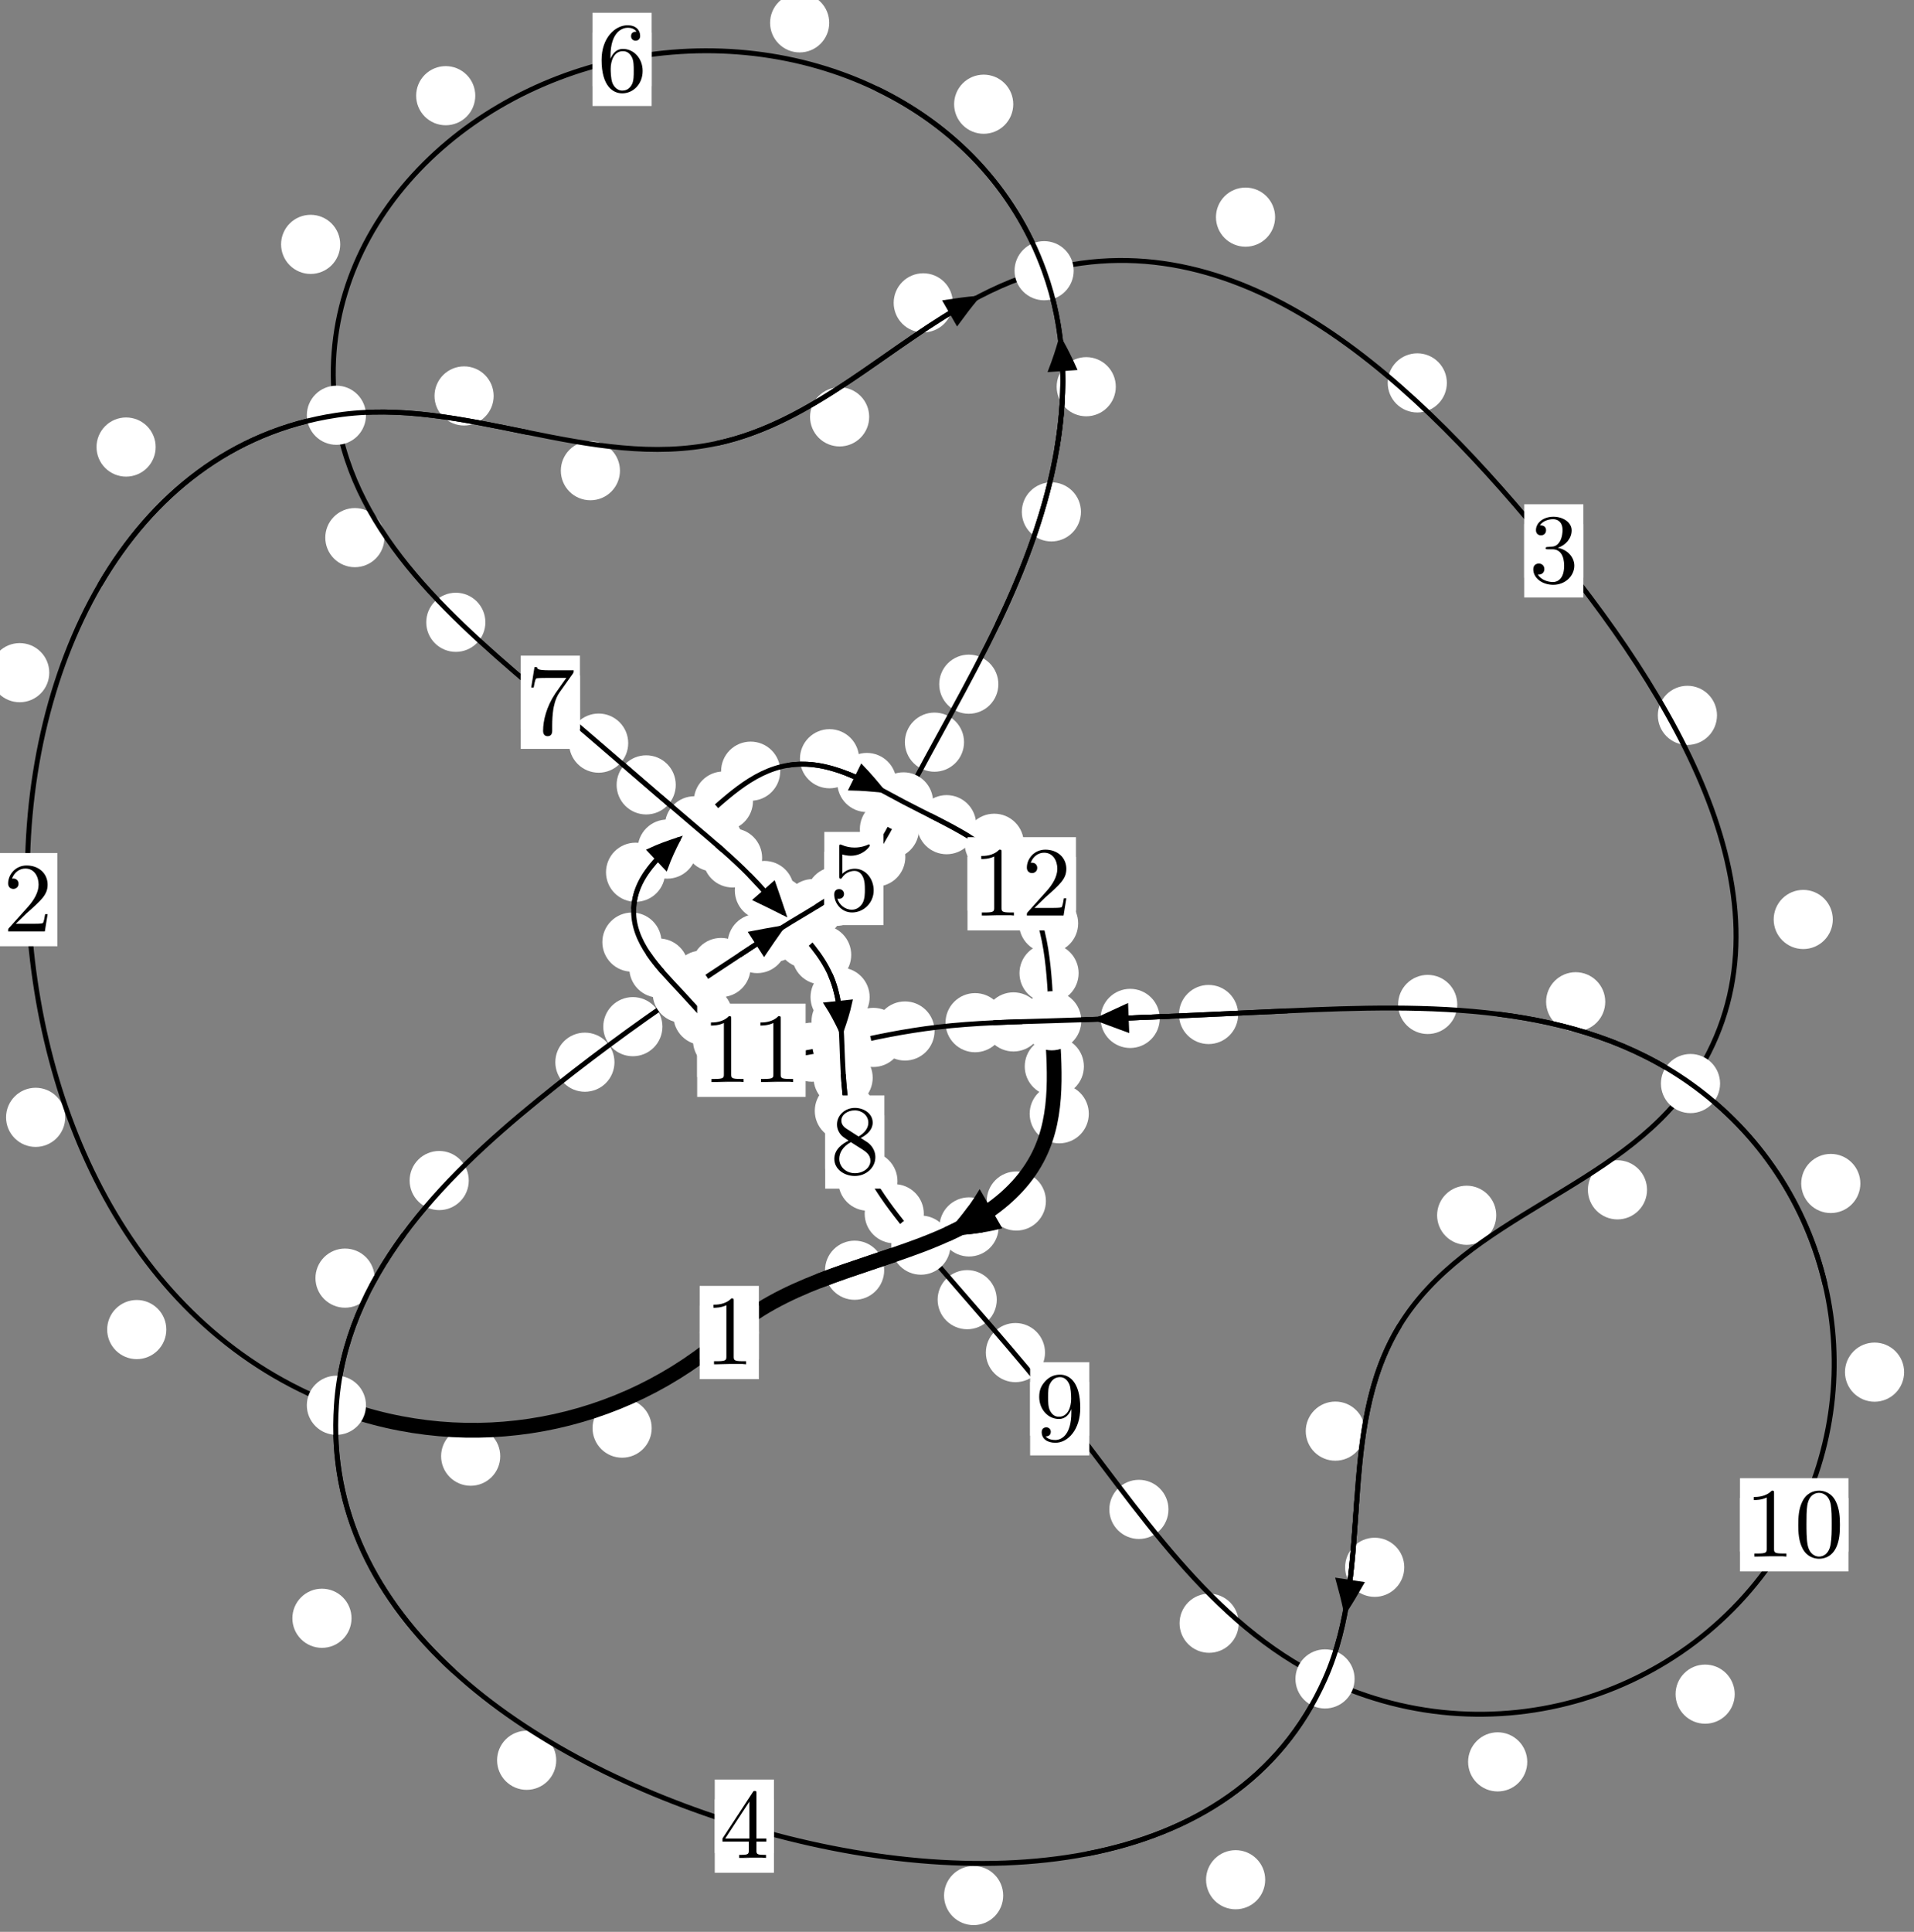 <?xml version="1.0"?>
<!-- Created by MetaPost 1.999 on 2021.07.05:2357 -->
<svg version="1.1" xmlns="http://www.w3.org/2000/svg" xmlns:xlink="http://www.w3.org/1999/xlink" width="193.445" height="195.209" viewBox="0 0 193.445 195.209">
<rect x="0" y="0" width="193.445" height="195.209" fill="#808080" stroke="none"/>
<!-- Original BoundingBox: -34.998688 -52.528687 158.446533 142.680511 -->
  <defs>
    <g transform="scale(0.01,0.01)" id="GLYPHcmr10_48">
      <path style="fill-rule: evenodd;" d="M460 -320C460 -400,455 -480,420 -554C374 -650,292 -666,250 -666C190 -666,117 -640,76 -547C44 -478,39 -400,39 -320C39 -245,43 -155,84 -79C127 2,200 22,249 22C303 22,379 1,423 -94C455 -163,460 -241,460 -320M249 -0C210 -0,151 -25,133 -121C122 -181,122 -273,122 -332C122 -396,122 -462,130 -516C149 -635,224 -644,249 -644C282 -644,348 -626,367 -527C377 -471,377 -395,377 -332C377 -257,377 -189,366 -125C351 -30,294 -0,249 -0"></path>
    </g>
    <g transform="scale(0.01,0.01)" id="GLYPHcmr10_49">
      <path style="fill-rule: evenodd;" d="M294 -640C294 -664,294 -666,271 -666C209 -602,121 -602,89 -602L89 -571C109 -571,168 -571,220 -597L220 -79C220 -43,217 -31,127 -31L95 -31L95 -0L257 -0L130 -3L217 -3L257 -3L297 -3L384 -3L419 -0L419 -31L387 -31C297 -31,294 -42,294 -79"></path>
    </g>
    <g transform="scale(0.01,0.01)" id="GLYPHcmr10_50">
      <path style="fill-rule: evenodd;" d="M127 -77L233 -180C389 -318,449 -372,449 -472C449 -586,359 -666,237 -666C124 -666,50 -574,50 -485C50 -429,100 -429,103 -429C120 -429,155 -441,155 -482C155 -508,137 -534,102 -534C94 -534,92 -534,89 -533C112 -598,166 -635,224 -635C315 -635,358 -554,358 -472C358 -392,308 -313,253 -251L61 -37C50 -26,50 -24,50 -0L421 -0L449 -174L424 -174C419 -144,412 -100,402 -85C395 -77,329 -77,307 -77"></path>
    </g>
    <g transform="scale(0.01,0.01)" id="GLYPHcmr10_51">
      <path style="fill-rule: evenodd;" d="M290 -352C372 -379,430 -449,430 -528C430 -610,342 -666,246 -666C145 -666,69 -606,69 -530C69 -497,91 -478,120 -478C151 -478,171 -500,171 -529C171 -579,124 -579,109 -579C140 -628,206 -641,242 -641C283 -641,338 -619,338 -529C338 -517,336 -459,310 -415C280 -367,246 -364,221 -363C213 -362,189 -360,182 -360C174 -359,167 -358,167 -348C167 -337,174 -337,191 -337L235 -337C317 -337,354 -269,354 -171C354 -35,285 -6,241 -6C198 -6,123 -23,88 -82C123 -77,154 -99,154 -137C154 -173,127 -193,98 -193C74 -193,42 -179,42 -135C42 -44,135 22,244 22C366 22,457 -69,457 -171C457 -253,394 -331,290 -352"></path>
    </g>
    <g transform="scale(0.01,0.01)" id="GLYPHcmr10_52">
      <path style="fill-rule: evenodd;" d="M294 -165L294 -78C294 -42,292 -31,218 -31L197 -31L197 -0L332 -0L238 -3L290 -3L332 -3L374 -3L427 -3L468 -0L468 -31L447 -31C373 -31,371 -42,371 -78L371 -165L471 -165L471 -196L371 -196L371 -651C371 -671,371 -677,355 -677C346 -677,343 -677,335 -665L28 -196L28 -165M300 -196L56 -196L300 -569"></path>
    </g>
    <g transform="scale(0.01,0.01)" id="GLYPHcmr10_53">
      <path style="fill-rule: evenodd;" d="M449 -201C449 -320,367 -420,259 -420C211 -420,168 -404,132 -369L132 -564C152 -558,185 -551,217 -551C340 -551,410 -642,410 -655C410 -661,407 -666,400 -666C399 -666,397 -666,392 -663C372 -654,323 -634,256 -634C216 -634,170 -641,123 -662C115 -665,113 -665,111 -665C101 -665,101 -657,101 -641L101 -345C101 -327,101 -319,115 -319C122 -319,124 -322,128 -328C139 -344,176 -398,257 -398C309 -398,334 -352,342 -334C358 -297,360 -258,360 -208C360 -173,360 -113,336 -71C312 -32,275 -6,229 -6C156 -6,99 -59,82 -118C85 -117,88 -116,99 -116C132 -116,149 -141,149 -165C149 -189,132 -214,99 -214C85 -214,50 -207,50 -161C50 -75,119 22,231 22C347 22,449 -74,449 -201"></path>
    </g>
    <g transform="scale(0.01,0.01)" id="GLYPHcmr10_54">
      <path style="fill-rule: evenodd;" d="M132 -328L132 -352C132 -605,256 -641,307 -641C331 -641,373 -635,395 -601C380 -601,340 -601,340 -556C340 -525,364 -510,386 -510C402 -510,432 -519,432 -558C432 -618,388 -666,305 -666C177 -666,42 -537,42 -316C42 -49,158 22,251 22C362 22,457 -72,457 -204C457 -331,368 -427,257 -427C189 -427,152 -376,132 -328M251 -6C188 -6,158 -66,152 -81C134 -128,134 -208,134 -226C134 -304,166 -404,256 -404C272 -404,318 -404,349 -342C367 -305,367 -254,367 -205C367 -157,367 -107,350 -71C320 -11,274 -6,251 -6"></path>
    </g>
    <g transform="scale(0.01,0.01)" id="GLYPHcmr10_55">
      <path style="fill-rule: evenodd;" d="M476 -609C485 -621,485 -623,485 -644L242 -644C120 -644,118 -657,114 -676L89 -676L56 -470L81 -470C84 -486,93 -549,106 -561C113 -567,191 -567,204 -567L411 -567C400 -551,321 -442,299 -409C209 -274,176 -135,176 -33C176 -23,176 22,222 22C268 22,268 -23,268 -33L268 -84C268 -139,271 -194,279 -248C283 -271,297 -357,341 -419"></path>
    </g>
    <g transform="scale(0.01,0.01)" id="GLYPHcmr10_56">
      <path style="fill-rule: evenodd;" d="M163 -457C117 -487,113 -521,113 -538C113 -599,178 -641,249 -641C322 -641,386 -589,386 -517C386 -460,347 -412,287 -377M309 -362C381 -399,430 -451,430 -517C430 -609,341 -666,250 -666C150 -666,69 -592,69 -499C69 -481,71 -436,113 -389C124 -377,161 -352,186 -335C128 -306,42 -250,42 -151C42 -45,144 22,249 22C362 22,457 -61,457 -168C457 -204,446 -249,408 -291C389 -312,373 -322,309 -362M209 -320L332 -242C360 -223,407 -193,407 -132C407 -58,332 -6,250 -6C164 -6,92 -68,92 -151C92 -209,124 -273,209 -320"></path>
    </g>
    <g transform="scale(0.01,0.01)" id="GLYPHcmr10_57">
      <path style="fill-rule: evenodd;" d="M367 -318L367 -286C367 -52,263 -6,205 -6C188 -6,134 -8,107 -42C151 -42,159 -71,159 -88C159 -119,135 -134,113 -134C97 -134,67 -125,67 -86C67 -19,121 22,206 22C335 22,457 -114,457 -329C457 -598,342 -666,253 -666C198 -666,149 -648,106 -603C65 -558,42 -516,42 -441C42 -316,130 -218,242 -218C303 -218,344 -260,367 -318M243 -241C227 -241,181 -241,150 -304C132 -341,132 -391,132 -440C132 -494,132 -541,153 -578C180 -628,218 -641,253 -641C299 -641,332 -607,349 -562C361 -530,365 -467,365 -421C365 -338,331 -241,243 -241"></path>
    </g>
  </defs>
  <path d="M65.866 144.311C65.866 143.518,65.551 142.758,64.99 142.197C64.43 141.637,63.669 141.322,62.877 141.322C62.084 141.322,61.324 141.637,60.763 142.197C60.203 142.758,59.888 143.518,59.888 144.311C59.888 145.103,60.203 145.864,60.763 146.424C61.324 146.985,62.084 147.299,62.877 147.299C63.669 147.299,64.43 146.985,64.99 146.424C65.551 145.864,65.866 145.103,65.866 144.311Z" style="fill: rgb(100%,100%,100%);stroke: none;"></path>
  <path d="M76.694 134.648C76.694 133.855,76.379 133.095,75.819 132.535C75.258 131.974,74.498 131.659,73.706 131.659C72.913 131.659,72.153 131.974,71.592 132.535C71.032 133.095,70.717 133.855,70.717 134.648C70.717 135.441,71.032 136.201,71.592 136.761C72.153 137.322,72.913 137.637,73.706 137.637C74.498 137.637,75.258 137.322,75.819 136.761C76.379 136.201,76.694 135.441,76.694 134.648Z" style="fill: rgb(100%,100%,100%);stroke: none;"></path>
  <path d="M16.81 134.35C16.81 133.557,16.495 132.797,15.934 132.236C15.374 131.676,14.614 131.361,13.821 131.361C13.028 131.361,12.268 131.676,11.708 132.236C11.147 132.797,10.832 133.557,10.832 134.35C10.832 135.143,11.147 135.903,11.708 136.463C12.268 137.024,13.028 137.339,13.821 137.339C14.614 137.339,15.374 137.024,15.934 136.463C16.495 135.903,16.81 135.143,16.81 134.35Z" style="fill: rgb(100%,100%,100%);stroke: none;"></path>
  <path d="M50.559 147.145C50.559 146.352,50.244 145.592,49.684 145.032C49.124 144.471,48.363 144.156,47.571 144.156C46.778 144.156,46.018 144.471,45.457 145.032C44.897 145.592,44.582 146.352,44.582 147.145C44.582 147.938,44.897 148.698,45.457 149.258C46.018 149.819,46.778 150.134,47.571 150.134C48.363 150.134,49.124 149.819,49.684 149.258C50.244 148.698,50.559 147.938,50.559 147.145Z" style="fill: rgb(100%,100%,100%);stroke: none;"></path>
  <path d="M4.979 67.972C4.979 67.18,4.664 66.419,4.103 65.859C3.543 65.298,2.783 64.983,1.99 64.983C1.197 64.983,0.437 65.298,-0.123 65.859C-0.684 66.419,-0.999 67.18,-0.999 67.972C-0.999 68.765,-0.684 69.525,-0.123 70.086C0.437 70.646,1.197 70.961,1.99 70.961C2.783 70.961,3.543 70.646,4.103 70.086C4.664 69.525,4.979 68.765,4.979 67.972Z" style="fill: rgb(100%,100%,100%);stroke: none;"></path>
  <path d="M6.59 112.906C6.59 112.113,6.275 111.353,5.714 110.793C5.154 110.232,4.394 109.917,3.601 109.917C2.808 109.917,2.048 110.232,1.488 110.793C0.927 111.353,0.612 112.113,0.612 112.906C0.612 113.699,0.927 114.459,1.488 115.019C2.048 115.58,2.808 115.895,3.601 115.895C4.394 115.895,5.154 115.58,5.714 115.019C6.275 114.459,6.59 113.699,6.59 112.906Z" style="fill: rgb(100%,100%,100%);stroke: none;"></path>
  <path d="M49.893 40.01C49.893 39.217,49.578 38.457,49.017 37.896C48.457 37.336,47.697 37.021,46.904 37.021C46.111 37.021,45.351 37.336,44.791 37.896C44.23 38.457,43.915 39.217,43.915 40.01C43.915 40.802,44.23 41.563,44.791 42.123C45.351 42.684,46.111 42.999,46.904 42.999C47.697 42.999,48.457 42.684,49.017 42.123C49.578 41.563,49.893 40.802,49.893 40.01Z" style="fill: rgb(100%,100%,100%);stroke: none;"></path>
  <path d="M15.733 45.173C15.733 44.38,15.418 43.62,14.858 43.06C14.297 42.499,13.537 42.184,12.744 42.184C11.952 42.184,11.192 42.499,10.631 43.06C10.071 43.62,9.756 44.38,9.756 45.173C9.756 45.966,10.071 46.726,10.631 47.286C11.192 47.847,11.952 48.162,12.744 48.162C13.537 48.162,14.297 47.847,14.858 47.286C15.418 46.726,15.733 45.966,15.733 45.173Z" style="fill: rgb(100%,100%,100%);stroke: none;"></path>
  <path d="M87.847 42.124C87.847 41.332,87.532 40.572,86.972 40.011C86.411 39.451,85.651 39.136,84.858 39.136C84.066 39.136,83.306 39.451,82.745 40.011C82.185 40.572,81.87 41.332,81.87 42.124C81.87 42.917,82.185 43.677,82.745 44.238C83.306 44.798,84.066 45.113,84.858 45.113C85.651 45.113,86.411 44.798,86.972 44.238C87.532 43.677,87.847 42.917,87.847 42.124Z" style="fill: rgb(100%,100%,100%);stroke: none;"></path>
  <path d="M62.659 47.563C62.659 46.77,62.344 46.01,61.784 45.45C61.224 44.889,60.463 44.574,59.671 44.574C58.878 44.574,58.118 44.889,57.557 45.45C56.997 46.01,56.682 46.77,56.682 47.563C56.682 48.356,56.997 49.116,57.557 49.676C58.118 50.237,58.878 50.552,59.671 50.552C60.463 50.552,61.224 50.237,61.784 49.676C62.344 49.116,62.659 48.356,62.659 47.563Z" style="fill: rgb(100%,100%,100%);stroke: none;"></path>
  <path d="M128.873 21.942C128.873 21.15,128.558 20.39,127.997 19.829C127.437 19.269,126.677 18.954,125.884 18.954C125.091 18.954,124.331 19.269,123.771 19.829C123.21 20.39,122.895 21.15,122.895 21.942C122.895 22.735,123.21 23.495,123.771 24.056C124.331 24.616,125.091 24.931,125.884 24.931C126.677 24.931,127.437 24.616,127.997 24.056C128.558 23.495,128.873 22.735,128.873 21.942Z" style="fill: rgb(100%,100%,100%);stroke: none;"></path>
  <path d="M96.301 30.603C96.301 29.81,95.986 29.05,95.425 28.489C94.865 27.929,94.105 27.614,93.312 27.614C92.519 27.614,91.759 27.929,91.199 28.489C90.638 29.05,90.323 29.81,90.323 30.603C90.323 31.395,90.638 32.156,91.199 32.716C91.759 33.277,92.519 33.592,93.312 33.592C94.105 33.592,94.865 33.277,95.425 32.716C95.986 32.156,96.301 31.395,96.301 30.603Z" style="fill: rgb(100%,100%,100%);stroke: none;"></path>
  <path d="M173.533 72.286C173.533 71.493,173.218 70.733,172.658 70.173C172.097 69.612,171.337 69.297,170.545 69.297C169.752 69.297,168.992 69.612,168.431 70.173C167.871 70.733,167.556 71.493,167.556 72.286C167.556 73.079,167.871 73.839,168.431 74.399C168.992 74.96,169.752 75.275,170.545 75.275C171.337 75.275,172.097 74.96,172.658 74.399C173.218 73.839,173.533 73.079,173.533 72.286Z" style="fill: rgb(100%,100%,100%);stroke: none;"></path>
  <path d="M146.232 38.691C146.232 37.899,145.917 37.138,145.356 36.578C144.796 36.018,144.036 35.703,143.243 35.703C142.45 35.703,141.69 36.018,141.13 36.578C140.569 37.138,140.254 37.899,140.254 38.691C140.254 39.484,140.569 40.244,141.13 40.805C141.69 41.365,142.45 41.68,143.243 41.68C144.036 41.68,144.796 41.365,145.356 40.805C145.917 40.244,146.232 39.484,146.232 38.691Z" style="fill: rgb(100%,100%,100%);stroke: none;"></path>
  <path d="M166.463 120.23C166.463 119.438,166.148 118.677,165.588 118.117C165.027 117.556,164.267 117.242,163.475 117.242C162.682 117.242,161.922 117.556,161.361 118.117C160.801 118.677,160.486 119.438,160.486 120.23C160.486 121.023,160.801 121.783,161.361 122.344C161.922 122.904,162.682 123.219,163.475 123.219C164.267 123.219,165.027 122.904,165.588 122.344C166.148 121.783,166.463 121.023,166.463 120.23Z" style="fill: rgb(100%,100%,100%);stroke: none;"></path>
  <path d="M185.24 92.911C185.24 92.118,184.925 91.358,184.365 90.797C183.804 90.237,183.044 89.922,182.252 89.922C181.459 89.922,180.699 90.237,180.138 90.797C179.578 91.358,179.263 92.118,179.263 92.911C179.263 93.703,179.578 94.464,180.138 95.024C180.699 95.585,181.459 95.9,182.252 95.9C183.044 95.9,183.804 95.585,184.365 95.024C184.925 94.464,185.24 93.703,185.24 92.911Z" style="fill: rgb(100%,100%,100%);stroke: none;"></path>
  <path d="M137.948 144.613C137.948 143.821,137.633 143.061,137.072 142.5C136.512 141.94,135.752 141.625,134.959 141.625C134.166 141.625,133.406 141.94,132.846 142.5C132.285 143.061,131.97 143.821,131.97 144.613C131.97 145.406,132.285 146.166,132.846 146.727C133.406 147.287,134.166 147.602,134.959 147.602C135.752 147.602,136.512 147.287,137.072 146.727C137.633 146.166,137.948 145.406,137.948 144.613Z" style="fill: rgb(100%,100%,100%);stroke: none;"></path>
  <path d="M151.223 122.802C151.223 122.009,150.908 121.249,150.348 120.688C149.788 120.128,149.027 119.813,148.235 119.813C147.442 119.813,146.682 120.128,146.121 120.688C145.561 121.249,145.246 122.009,145.246 122.802C145.246 123.594,145.561 124.355,146.121 124.915C146.682 125.475,147.442 125.79,148.235 125.79C149.027 125.79,149.788 125.475,150.348 124.915C150.908 124.355,151.223 123.594,151.223 122.802Z" style="fill: rgb(100%,100%,100%);stroke: none;"></path>
  <path d="M127.871 189.943C127.871 189.151,127.557 188.39,126.996 187.83C126.436 187.269,125.675 186.955,124.883 186.955C124.09 186.955,123.33 187.269,122.769 187.83C122.209 188.39,121.894 189.151,121.894 189.943C121.894 190.736,122.209 191.496,122.769 192.057C123.33 192.617,124.09 192.932,124.883 192.932C125.675 192.932,126.436 192.617,126.996 192.057C127.557 191.496,127.871 190.736,127.871 189.943Z" style="fill: rgb(100%,100%,100%);stroke: none;"></path>
  <path d="M141.928 158.372C141.928 157.579,141.613 156.819,141.052 156.259C140.492 155.698,139.732 155.383,138.939 155.383C138.146 155.383,137.386 155.698,136.826 156.259C136.265 156.819,135.95 157.579,135.95 158.372C135.95 159.165,136.265 159.925,136.826 160.485C137.386 161.046,138.146 161.361,138.939 161.361C139.732 161.361,140.492 161.046,141.052 160.485C141.613 159.925,141.928 159.165,141.928 158.372Z" style="fill: rgb(100%,100%,100%);stroke: none;"></path>
  <path d="M56.217 177.873C56.217 177.08,55.902 176.32,55.341 175.759C54.781 175.199,54.021 174.884,53.228 174.884C52.435 174.884,51.675 175.199,51.115 175.759C50.554 176.32,50.239 177.08,50.239 177.873C50.239 178.665,50.554 179.425,51.115 179.986C51.675 180.546,52.435 180.861,53.228 180.861C54.021 180.861,54.781 180.546,55.341 179.986C55.902 179.425,56.217 178.665,56.217 177.873Z" style="fill: rgb(100%,100%,100%);stroke: none;"></path>
  <path d="M101.391 191.54C101.391 190.747,101.076 189.987,100.516 189.427C99.955 188.866,99.195 188.551,98.403 188.551C97.61 188.551,96.85 188.866,96.289 189.427C95.729 189.987,95.414 190.747,95.414 191.54C95.414 192.333,95.729 193.093,96.289 193.653C96.85 194.214,97.61 194.529,98.403 194.529C99.195 194.529,99.955 194.214,100.516 193.653C101.076 193.093,101.391 192.333,101.391 191.54Z" style="fill: rgb(100%,100%,100%);stroke: none;"></path>
  <path d="M37.861 129.152C37.861 128.36,37.546 127.6,36.985 127.039C36.425 126.479,35.665 126.164,34.872 126.164C34.079 126.164,33.319 126.479,32.759 127.039C32.198 127.6,31.883 128.36,31.883 129.152C31.883 129.945,32.198 130.705,32.759 131.266C33.319 131.826,34.079 132.141,34.872 132.141C35.665 132.141,36.425 131.826,36.985 131.266C37.546 130.705,37.861 129.945,37.861 129.152Z" style="fill: rgb(100%,100%,100%);stroke: none;"></path>
  <path d="M35.528 163.523C35.528 162.73,35.213 161.97,34.652 161.41C34.092 160.849,33.332 160.534,32.539 160.534C31.746 160.534,30.986 160.849,30.426 161.41C29.865 161.97,29.55 162.73,29.55 163.523C29.55 164.316,29.865 165.076,30.426 165.636C30.986 166.197,31.746 166.512,32.539 166.512C33.332 166.512,34.092 166.197,34.652 165.636C35.213 165.076,35.528 164.316,35.528 163.523Z" style="fill: rgb(100%,100%,100%);stroke: none;"></path>
  <path d="M62.103 107.334C62.103 106.541,61.788 105.781,61.228 105.22C60.667 104.66,59.907 104.345,59.114 104.345C58.322 104.345,57.561 104.66,57.001 105.22C56.441 105.781,56.126 106.541,56.126 107.334C56.126 108.126,56.441 108.886,57.001 109.447C57.561 110.007,58.322 110.322,59.114 110.322C59.907 110.322,60.667 110.007,61.228 109.447C61.788 108.886,62.103 108.126,62.103 107.334Z" style="fill: rgb(100%,100%,100%);stroke: none;"></path>
  <path d="M47.378 119.291C47.378 118.499,47.063 117.739,46.502 117.178C45.942 116.618,45.181 116.303,44.389 116.303C43.596 116.303,42.836 116.618,42.275 117.178C41.715 117.739,41.4 118.499,41.4 119.291C41.4 120.084,41.715 120.844,42.275 121.405C42.836 121.965,43.596 122.28,44.389 122.28C45.181 122.28,45.942 121.965,46.502 121.405C47.063 120.844,47.378 120.084,47.378 119.291Z" style="fill: rgb(100%,100%,100%);stroke: none;"></path>
  <path d="M73.89 99.047C73.89 98.255,73.576 97.495,73.015 96.934C72.455 96.374,71.694 96.059,70.902 96.059C70.109 96.059,69.349 96.374,68.788 96.934C68.228 97.495,67.913 98.255,67.913 99.047C67.913 99.84,68.228 100.6,68.788 101.161C69.349 101.721,70.109 102.036,70.902 102.036C71.694 102.036,72.455 101.721,73.015 101.161C73.576 100.6,73.89 99.84,73.89 99.047Z" style="fill: rgb(100%,100%,100%);stroke: none;"></path>
  <path d="M66.95 103.742C66.95 102.95,66.635 102.19,66.075 101.629C65.514 101.069,64.754 100.754,63.962 100.754C63.169 100.754,62.409 101.069,61.848 101.629C61.288 102.19,60.973 102.95,60.973 103.742C60.973 104.535,61.288 105.295,61.848 105.856C62.409 106.416,63.169 106.731,63.962 106.731C64.754 106.731,65.514 106.416,66.075 105.856C66.635 105.295,66.95 104.535,66.95 103.742Z" style="fill: rgb(100%,100%,100%);stroke: none;"></path>
  <path d="M79.521 95.344C79.521 94.551,79.206 93.791,78.645 93.23C78.085 92.67,77.325 92.355,76.532 92.355C75.739 92.355,74.979 92.67,74.419 93.23C73.858 93.791,73.543 94.551,73.543 95.344C73.543 96.136,73.858 96.896,74.419 97.457C74.979 98.017,75.739 98.332,76.532 98.332C77.325 98.332,78.085 98.017,78.645 97.457C79.206 96.896,79.521 96.136,79.521 95.344Z" style="fill: rgb(100%,100%,100%);stroke: none;"></path>
  <path d="M75.858 97.764C75.858 96.971,75.543 96.211,74.983 95.65C74.422 95.09,73.662 94.775,72.87 94.775C72.077 94.775,71.317 95.09,70.756 95.65C70.196 96.211,69.881 96.971,69.881 97.764C69.881 98.556,70.196 99.316,70.756 99.877C71.317 100.437,72.077 100.752,72.87 100.752C73.662 100.752,74.422 100.437,74.983 99.877C75.543 99.316,75.858 98.556,75.858 97.764Z" style="fill: rgb(100%,100%,100%);stroke: none;"></path>
  <path d="M85.161 91.814C85.161 91.021,84.846 90.261,84.286 89.7C83.725 89.14,82.965 88.825,82.173 88.825C81.38 88.825,80.62 89.14,80.059 89.7C79.499 90.261,79.184 91.021,79.184 91.814C79.184 92.606,79.499 93.366,80.059 93.927C80.62 94.487,81.38 94.802,82.173 94.802C82.965 94.802,83.725 94.487,84.286 93.927C84.846 93.366,85.161 92.606,85.161 91.814Z" style="fill: rgb(100%,100%,100%);stroke: none;"></path>
  <path d="M81.218 94.21C81.218 93.417,80.903 92.657,80.343 92.097C79.782 91.536,79.022 91.221,78.229 91.221C77.437 91.221,76.676 91.536,76.116 92.097C75.555 92.657,75.24 93.417,75.24 94.21C75.24 95.003,75.555 95.763,76.116 96.323C76.676 96.884,77.437 97.199,78.229 97.199C79.022 97.199,79.782 96.884,80.343 96.323C80.903 95.763,81.218 95.003,81.218 94.21Z" style="fill: rgb(100%,100%,100%);stroke: none;"></path>
  <path d="M91.501 86.6C91.501 85.807,91.186 85.047,90.626 84.486C90.065 83.926,89.305 83.611,88.512 83.611C87.72 83.611,86.96 83.926,86.399 84.486C85.839 85.047,85.524 85.807,85.524 86.6C85.524 87.392,85.839 88.152,86.399 88.713C86.96 89.273,87.72 89.588,88.512 89.588C89.305 89.588,90.065 89.273,90.626 88.713C91.186 88.152,91.501 87.392,91.501 86.6Z" style="fill: rgb(100%,100%,100%);stroke: none;"></path>
  <path d="M87.453 90.58C87.453 89.788,87.138 89.027,86.577 88.467C86.017 87.906,85.257 87.592,84.464 87.592C83.671 87.592,82.911 87.906,82.351 88.467C81.79 89.027,81.475 89.788,81.475 90.58C81.475 91.373,81.79 92.133,82.351 92.694C82.911 93.254,83.671 93.569,84.464 93.569C85.257 93.569,86.017 93.254,86.577 92.694C87.138 92.133,87.453 91.373,87.453 90.58Z" style="fill: rgb(100%,100%,100%);stroke: none;"></path>
  <path d="M97.434 74.994C97.434 74.201,97.119 73.441,96.558 72.881C95.998 72.32,95.238 72.005,94.445 72.005C93.652 72.005,92.892 72.32,92.332 72.881C91.771 73.441,91.456 74.201,91.456 74.994C91.456 75.787,91.771 76.547,92.332 77.107C92.892 77.668,93.652 77.983,94.445 77.983C95.238 77.983,95.998 77.668,96.558 77.107C97.119 76.547,97.434 75.787,97.434 74.994Z" style="fill: rgb(100%,100%,100%);stroke: none;"></path>
  <path d="M92.882 83.777C92.882 82.985,92.567 82.225,92.007 81.664C91.446 81.104,90.686 80.789,89.894 80.789C89.101 80.789,88.341 81.104,87.78 81.664C87.22 82.225,86.905 82.985,86.905 83.777C86.905 84.57,87.22 85.33,87.78 85.891C88.341 86.451,89.101 86.766,89.894 86.766C90.686 86.766,91.446 86.451,92.007 85.891C92.567 85.33,92.882 84.57,92.882 83.777Z" style="fill: rgb(100%,100%,100%);stroke: none;"></path>
  <path d="M109.252 51.723C109.252 50.931,108.937 50.171,108.376 49.61C107.816 49.05,107.056 48.735,106.263 48.735C105.47 48.735,104.71 49.05,104.15 49.61C103.589 50.171,103.274 50.931,103.274 51.723C103.274 52.516,103.589 53.276,104.15 53.837C104.71 54.397,105.47 54.712,106.263 54.712C107.056 54.712,107.816 54.397,108.376 53.837C108.937 53.276,109.252 52.516,109.252 51.723Z" style="fill: rgb(100%,100%,100%);stroke: none;"></path>
  <path d="M100.903 69.137C100.903 68.344,100.588 67.584,100.028 67.023C99.467 66.463,98.707 66.148,97.914 66.148C97.122 66.148,96.362 66.463,95.801 67.023C95.241 67.584,94.926 68.344,94.926 69.137C94.926 69.929,95.241 70.69,95.801 71.25C96.362 71.811,97.122 72.126,97.914 72.126C98.707 72.126,99.467 71.811,100.028 71.25C100.588 70.69,100.903 69.929,100.903 69.137Z" style="fill: rgb(100%,100%,100%);stroke: none;"></path>
  <path d="M102.409 10.531C102.409 9.738,102.094 8.978,101.533 8.417C100.973 7.857,100.212 7.542,99.42 7.542C98.627 7.542,97.867 7.857,97.306 8.417C96.746 8.978,96.431 9.738,96.431 10.531C96.431 11.323,96.746 12.084,97.306 12.644C97.867 13.204,98.627 13.519,99.42 13.519C100.212 13.519,100.973 13.204,101.533 12.644C102.094 12.084,102.409 11.323,102.409 10.531Z" style="fill: rgb(100%,100%,100%);stroke: none;"></path>
  <path d="M112.772 39.077C112.772 38.284,112.458 37.524,111.897 36.964C111.337 36.403,110.576 36.088,109.784 36.088C108.991 36.088,108.231 36.403,107.67 36.964C107.11 37.524,106.795 38.284,106.795 39.077C106.795 39.87,107.11 40.63,107.67 41.19C108.231 41.751,108.991 42.066,109.784 42.066C110.576 42.066,111.337 41.751,111.897 41.19C112.458 40.63,112.772 39.87,112.772 39.077Z" style="fill: rgb(100%,100%,100%);stroke: none;"></path>
  <path d="M48.036 9.669C48.036 8.877,47.721 8.116,47.161 7.556C46.6 6.996,45.84 6.681,45.048 6.681C44.255 6.681,43.495 6.996,42.934 7.556C42.374 8.116,42.059 8.877,42.059 9.669C42.059 10.462,42.374 11.222,42.934 11.783C43.495 12.343,44.255 12.658,45.048 12.658C45.84 12.658,46.6 12.343,47.161 11.783C47.721 11.222,48.036 10.462,48.036 9.669Z" style="fill: rgb(100%,100%,100%);stroke: none;"></path>
  <path d="M83.809 2.308C83.809 1.516,83.494 0.755,82.933 0.195C82.373 -0.366,81.613 -0.681,80.82 -0.681C80.027 -0.681,79.267 -0.366,78.707 0.195C78.146 0.755,77.831 1.516,77.831 2.308C77.831 3.101,78.146 3.861,78.707 4.422C79.267 4.982,80.027 5.297,80.82 5.297C81.613 5.297,82.373 4.982,82.933 4.422C83.494 3.861,83.809 3.101,83.809 2.308Z" style="fill: rgb(100%,100%,100%);stroke: none;"></path>
  <path d="M38.853 54.326C38.853 53.533,38.538 52.773,37.978 52.213C37.417 51.652,36.657 51.337,35.864 51.337C35.072 51.337,34.312 51.652,33.751 52.213C33.191 52.773,32.876 53.533,32.876 54.326C32.876 55.119,33.191 55.879,33.751 56.439C34.312 57,35.072 57.315,35.864 57.315C36.657 57.315,37.417 57,37.978 56.439C38.538 55.879,38.853 55.119,38.853 54.326Z" style="fill: rgb(100%,100%,100%);stroke: none;"></path>
  <path d="M34.385 24.693C34.385 23.901,34.07 23.141,33.51 22.58C32.95 22.02,32.189 21.705,31.397 21.705C30.604 21.705,29.844 22.02,29.283 22.58C28.723 23.141,28.408 23.901,28.408 24.693C28.408 25.486,28.723 26.246,29.283 26.807C29.844 27.367,30.604 27.682,31.397 27.682C32.189 27.682,32.95 27.367,33.51 26.807C34.07 26.246,34.385 25.486,34.385 24.693Z" style="fill: rgb(100%,100%,100%);stroke: none;"></path>
  <path d="M63.492 75.092C63.492 74.299,63.178 73.539,62.617 72.979C62.057 72.418,61.296 72.103,60.504 72.103C59.711 72.103,58.951 72.418,58.39 72.979C57.83 73.539,57.515 74.299,57.515 75.092C57.515 75.885,57.83 76.645,58.39 77.205C58.951 77.766,59.711 78.081,60.504 78.081C61.296 78.081,62.057 77.766,62.617 77.205C63.178 76.645,63.492 75.885,63.492 75.092Z" style="fill: rgb(100%,100%,100%);stroke: none;"></path>
  <path d="M49.057 62.883C49.057 62.09,48.742 61.33,48.182 60.769C47.621 60.209,46.861 59.894,46.069 59.894C45.276 59.894,44.516 60.209,43.955 60.769C43.395 61.33,43.08 62.09,43.08 62.883C43.08 63.675,43.395 64.435,43.955 64.996C44.516 65.556,45.276 65.871,46.069 65.871C46.861 65.871,47.621 65.556,48.182 64.996C48.742 64.435,49.057 63.675,49.057 62.883Z" style="fill: rgb(100%,100%,100%);stroke: none;"></path>
  <path d="M75.096 85.074C75.096 84.282,74.781 83.521,74.22 82.961C73.66 82.4,72.9 82.086,72.107 82.086C71.314 82.086,70.554 82.4,69.994 82.961C69.433 83.521,69.118 84.282,69.118 85.074C69.118 85.867,69.433 86.627,69.994 87.188C70.554 87.748,71.314 88.063,72.107 88.063C72.9 88.063,73.66 87.748,74.22 87.188C74.781 86.627,75.096 85.867,75.096 85.074Z" style="fill: rgb(100%,100%,100%);stroke: none;"></path>
  <path d="M68.299 79.312C68.299 78.519,67.984 77.759,67.423 77.198C66.863 76.638,66.103 76.323,65.31 76.323C64.517 76.323,63.757 76.638,63.197 77.198C62.636 77.759,62.321 78.519,62.321 79.312C62.321 80.104,62.636 80.864,63.197 81.425C63.757 81.985,64.517 82.3,65.31 82.3C66.103 82.3,66.863 81.985,67.423 81.425C67.984 80.864,68.299 80.104,68.299 79.312Z" style="fill: rgb(100%,100%,100%);stroke: none;"></path>
  <path d="M80.246 89.982C80.246 89.189,79.931 88.429,79.371 87.869C78.81 87.308,78.05 86.993,77.257 86.993C76.465 86.993,75.705 87.308,75.144 87.869C74.584 88.429,74.269 89.189,74.269 89.982C74.269 90.775,74.584 91.535,75.144 92.095C75.705 92.656,76.465 92.971,77.257 92.971C78.05 92.971,78.81 92.656,79.371 92.095C79.931 91.535,80.246 90.775,80.246 89.982Z" style="fill: rgb(100%,100%,100%);stroke: none;"></path>
  <path d="M77.029 86.691C77.029 85.898,76.714 85.138,76.153 84.577C75.593 84.017,74.833 83.702,74.04 83.702C73.247 83.702,72.487 84.017,71.927 84.577C71.366 85.138,71.051 85.898,71.051 86.691C71.051 87.483,71.366 88.244,71.927 88.804C72.487 89.365,73.247 89.68,74.04 89.68C74.833 89.68,75.593 89.365,76.153 88.804C76.714 88.244,77.029 87.483,77.029 86.691Z" style="fill: rgb(100%,100%,100%);stroke: none;"></path>
  <path d="M84.456 94.832C84.456 94.04,84.141 93.28,83.58 92.719C83.02 92.159,82.259 91.844,81.467 91.844C80.674 91.844,79.914 92.159,79.353 92.719C78.793 93.28,78.478 94.04,78.478 94.832C78.478 95.625,78.793 96.385,79.353 96.946C79.914 97.506,80.674 97.821,81.467 97.821C82.259 97.821,83.02 97.506,83.58 96.946C84.141 96.385,84.456 95.625,84.456 94.832Z" style="fill: rgb(100%,100%,100%);stroke: none;"></path>
  <path d="M81.577 91.591C81.577 90.798,81.262 90.038,80.701 89.477C80.141 88.917,79.381 88.602,78.588 88.602C77.795 88.602,77.035 88.917,76.475 89.477C75.914 90.038,75.599 90.798,75.599 91.591C75.599 92.383,75.914 93.144,76.475 93.704C77.035 94.265,77.795 94.579,78.588 94.579C79.381 94.579,80.141 94.265,80.701 93.704C81.262 93.144,81.577 92.383,81.577 91.591Z" style="fill: rgb(100%,100%,100%);stroke: none;"></path>
  <path d="M87.895 100.756C87.895 99.963,87.58 99.203,87.02 98.643C86.459 98.082,85.699 97.767,84.907 97.767C84.114 97.767,83.354 98.082,82.793 98.643C82.233 99.203,81.918 99.963,81.918 100.756C81.918 101.549,82.233 102.309,82.793 102.869C83.354 103.43,84.114 103.745,84.907 103.745C85.699 103.745,86.459 103.43,87.02 102.869C87.58 102.309,87.895 101.549,87.895 100.756Z" style="fill: rgb(100%,100%,100%);stroke: none;"></path>
  <path d="M86.032 96.489C86.032 95.696,85.717 94.936,85.157 94.375C84.596 93.815,83.836 93.5,83.043 93.5C82.251 93.5,81.491 93.815,80.93 94.375C80.37 94.936,80.055 95.696,80.055 96.489C80.055 97.281,80.37 98.041,80.93 98.602C81.491 99.162,82.251 99.477,83.043 99.477C83.836 99.477,84.596 99.162,85.157 98.602C85.717 98.041,86.032 97.281,86.032 96.489Z" style="fill: rgb(100%,100%,100%);stroke: none;"></path>
  <path d="M88.203 108.904C88.203 108.111,87.888 107.351,87.328 106.791C86.767 106.23,86.007 105.915,85.215 105.915C84.422 105.915,83.662 106.23,83.101 106.791C82.541 107.351,82.226 108.111,82.226 108.904C82.226 109.697,82.541 110.457,83.101 111.017C83.662 111.578,84.422 111.893,85.215 111.893C86.007 111.893,86.767 111.578,87.328 111.017C87.888 110.457,88.203 109.697,88.203 108.904Z" style="fill: rgb(100%,100%,100%);stroke: none;"></path>
  <path d="M87.995 103.195C87.995 102.402,87.68 101.642,87.12 101.082C86.559 100.521,85.799 100.206,85.007 100.206C84.214 100.206,83.454 100.521,82.893 101.082C82.333 101.642,82.018 102.402,82.018 103.195C82.018 103.988,82.333 104.748,82.893 105.308C83.454 105.869,84.214 106.184,85.007 106.184C85.799 106.184,86.559 105.869,87.12 105.308C87.68 104.748,87.995 103.988,87.995 103.195Z" style="fill: rgb(100%,100%,100%);stroke: none;"></path>
  <path d="M90.706 119.355C90.706 118.562,90.392 117.802,89.831 117.242C89.271 116.681,88.51 116.366,87.718 116.366C86.925 116.366,86.165 116.681,85.604 117.242C85.044 117.802,84.729 118.562,84.729 119.355C84.729 120.148,85.044 120.908,85.604 121.468C86.165 122.029,86.925 122.344,87.718 122.344C88.51 122.344,89.271 122.029,89.831 121.468C90.392 120.908,90.706 120.148,90.706 119.355Z" style="fill: rgb(100%,100%,100%);stroke: none;"></path>
  <path d="M88.327 112.253C88.327 111.46,88.012 110.7,87.451 110.14C86.891 109.579,86.131 109.264,85.338 109.264C84.545 109.264,83.785 109.579,83.225 110.14C82.664 110.7,82.349 111.46,82.349 112.253C82.349 113.046,82.664 113.806,83.225 114.366C83.785 114.927,84.545 115.242,85.338 115.242C86.131 115.242,86.891 114.927,87.451 114.366C88.012 113.806,88.327 113.046,88.327 112.253Z" style="fill: rgb(100%,100%,100%);stroke: none;"></path>
  <path d="M100.743 131.331C100.743 130.538,100.428 129.778,99.867 129.217C99.307 128.657,98.547 128.342,97.754 128.342C96.961 128.342,96.201 128.657,95.641 129.217C95.08 129.778,94.765 130.538,94.765 131.331C94.765 132.123,95.08 132.883,95.641 133.444C96.201 134.004,96.961 134.319,97.754 134.319C98.547 134.319,99.307 134.004,99.867 133.444C100.428 132.883,100.743 132.123,100.743 131.331Z" style="fill: rgb(100%,100%,100%);stroke: none;"></path>
  <path d="M93.37 122.646C93.37 121.853,93.055 121.093,92.494 120.533C91.934 119.972,91.173 119.657,90.381 119.657C89.588 119.657,88.828 119.972,88.267 120.533C87.707 121.093,87.392 121.853,87.392 122.646C87.392 123.439,87.707 124.199,88.267 124.759C88.828 125.32,89.588 125.635,90.381 125.635C91.173 125.635,91.934 125.32,92.494 124.759C93.055 124.199,93.37 123.439,93.37 122.646Z" style="fill: rgb(100%,100%,100%);stroke: none;"></path>
  <path d="M118.097 152.522C118.097 151.729,117.782 150.969,117.221 150.408C116.661 149.848,115.901 149.533,115.108 149.533C114.315 149.533,113.555 149.848,112.995 150.408C112.434 150.969,112.119 151.729,112.119 152.522C112.119 153.314,112.434 154.075,112.995 154.635C113.555 155.196,114.315 155.51,115.108 155.51C115.901 155.51,116.661 155.196,117.221 154.635C117.782 154.075,118.097 153.314,118.097 152.522Z" style="fill: rgb(100%,100%,100%);stroke: none;"></path>
  <path d="M105.618 136.677C105.618 135.884,105.303 135.124,104.743 134.563C104.182 134.003,103.422 133.688,102.629 133.688C101.837 133.688,101.076 134.003,100.516 134.563C99.955 135.124,99.64 135.884,99.64 136.677C99.64 137.469,99.955 138.23,100.516 138.79C101.076 139.351,101.837 139.666,102.629 139.666C103.422 139.666,104.182 139.351,104.743 138.79C105.303 138.23,105.618 137.469,105.618 136.677Z" style="fill: rgb(100%,100%,100%);stroke: none;"></path>
  <path d="M154.357 178.034C154.357 177.241,154.042 176.481,153.481 175.921C152.921 175.36,152.161 175.045,151.368 175.045C150.575 175.045,149.815 175.36,149.255 175.921C148.694 176.481,148.379 177.241,148.379 178.034C148.379 178.827,148.694 179.587,149.255 180.147C149.815 180.708,150.575 181.023,151.368 181.023C152.161 181.023,152.921 180.708,153.481 180.147C154.042 179.587,154.357 178.827,154.357 178.034Z" style="fill: rgb(100%,100%,100%);stroke: none;"></path>
  <path d="M125.194 164.024C125.194 163.232,124.879 162.472,124.319 161.911C123.758 161.351,122.998 161.036,122.205 161.036C121.413 161.036,120.652 161.351,120.092 161.911C119.531 162.472,119.217 163.232,119.217 164.024C119.217 164.817,119.531 165.577,120.092 166.138C120.652 166.698,121.413 167.013,122.205 167.013C122.998 167.013,123.758 166.698,124.319 166.138C124.879 165.577,125.194 164.817,125.194 164.024Z" style="fill: rgb(100%,100%,100%);stroke: none;"></path>
  <path d="M192.447 138.653C192.447 137.86,192.132 137.1,191.571 136.539C191.011 135.979,190.25 135.664,189.458 135.664C188.665 135.664,187.905 135.979,187.344 136.539C186.784 137.1,186.469 137.86,186.469 138.653C186.469 139.445,186.784 140.205,187.344 140.766C187.905 141.326,188.665 141.641,189.458 141.641C190.25 141.641,191.011 141.326,191.571 140.766C192.132 140.205,192.447 139.445,192.447 138.653Z" style="fill: rgb(100%,100%,100%);stroke: none;"></path>
  <path d="M175.325 171.19C175.325 170.398,175.01 169.638,174.449 169.077C173.889 168.517,173.129 168.202,172.336 168.202C171.543 168.202,170.783 168.517,170.223 169.077C169.662 169.638,169.347 170.398,169.347 171.19C169.347 171.983,169.662 172.743,170.223 173.304C170.783 173.864,171.543 174.179,172.336 174.179C173.129 174.179,173.889 173.864,174.449 173.304C175.01 172.743,175.325 171.983,175.325 171.19Z" style="fill: rgb(100%,100%,100%);stroke: none;"></path>
  <path d="M162.24 101.227C162.24 100.434,161.925 99.674,161.365 99.114C160.804 98.553,160.044 98.238,159.251 98.238C158.459 98.238,157.699 98.553,157.138 99.114C156.578 99.674,156.263 100.434,156.263 101.227C156.263 102.02,156.578 102.78,157.138 103.34C157.699 103.901,158.459 104.216,159.251 104.216C160.044 104.216,160.804 103.901,161.365 103.34C161.925 102.78,162.24 102.02,162.24 101.227Z" style="fill: rgb(100%,100%,100%);stroke: none;"></path>
  <path d="M188.023 119.588C188.023 118.795,187.709 118.035,187.148 117.474C186.588 116.914,185.827 116.599,185.035 116.599C184.242 116.599,183.482 116.914,182.921 117.474C182.361 118.035,182.046 118.795,182.046 119.588C182.046 120.38,182.361 121.14,182.921 121.701C183.482 122.261,184.242 122.576,185.035 122.576C185.827 122.576,186.588 122.261,187.148 121.701C187.709 121.14,188.023 120.38,188.023 119.588Z" style="fill: rgb(100%,100%,100%);stroke: none;"></path>
  <path d="M125.137 102.514C125.137 101.721,124.822 100.961,124.262 100.4C123.701 99.84,122.941 99.525,122.148 99.525C121.355 99.525,120.595 99.84,120.035 100.4C119.474 100.961,119.159 101.721,119.159 102.514C119.159 103.306,119.474 104.067,120.035 104.627C120.595 105.187,121.355 105.502,122.148 105.502C122.941 105.502,123.701 105.187,124.262 104.627C124.822 104.067,125.137 103.306,125.137 102.514Z" style="fill: rgb(100%,100%,100%);stroke: none;"></path>
  <path d="M147.284 101.498C147.284 100.705,146.969 99.945,146.408 99.384C145.848 98.824,145.088 98.509,144.295 98.509C143.502 98.509,142.742 98.824,142.182 99.384C141.621 99.945,141.306 100.705,141.306 101.498C141.306 102.29,141.621 103.05,142.182 103.611C142.742 104.171,143.502 104.486,144.295 104.486C145.088 104.486,145.848 104.171,146.408 103.611C146.969 103.05,147.284 102.29,147.284 101.498Z" style="fill: rgb(100%,100%,100%);stroke: none;"></path>
  <path d="M105.416 103.262C105.416 102.469,105.102 101.709,104.541 101.149C103.981 100.588,103.22 100.273,102.428 100.273C101.635 100.273,100.875 100.588,100.314 101.149C99.754 101.709,99.439 102.469,99.439 103.262C99.439 104.055,99.754 104.815,100.314 105.375C100.875 105.936,101.635 106.251,102.428 106.251C103.22 106.251,103.981 105.936,104.541 105.375C105.102 104.815,105.416 104.055,105.416 103.262Z" style="fill: rgb(100%,100%,100%);stroke: none;"></path>
  <path d="M117.215 102.91C117.215 102.117,116.9 101.357,116.339 100.796C115.779 100.236,115.019 99.921,114.226 99.921C113.433 99.921,112.673 100.236,112.113 100.796C111.552 101.357,111.237 102.117,111.237 102.91C111.237 103.702,111.552 104.462,112.113 105.023C112.673 105.583,113.433 105.898,114.226 105.898C115.019 105.898,115.779 105.583,116.339 105.023C116.9 104.462,117.215 103.702,117.215 102.91Z" style="fill: rgb(100%,100%,100%);stroke: none;"></path>
  <path d="M94.455 104.179C94.455 103.387,94.14 102.627,93.579 102.066C93.019 101.506,92.259 101.191,91.466 101.191C90.673 101.191,89.913 101.506,89.353 102.066C88.792 102.627,88.477 103.387,88.477 104.179C88.477 104.972,88.792 105.732,89.353 106.293C89.913 106.853,90.673 107.168,91.466 107.168C92.259 107.168,93.019 106.853,93.579 106.293C94.14 105.732,94.455 104.972,94.455 104.179Z" style="fill: rgb(100%,100%,100%);stroke: none;"></path>
  <path d="M101.54 103.34C101.54 102.547,101.225 101.787,100.665 101.227C100.104 100.666,99.344 100.351,98.551 100.351C97.759 100.351,96.999 100.666,96.438 101.227C95.878 101.787,95.563 102.547,95.563 103.34C95.563 104.133,95.878 104.893,96.438 105.453C96.999 106.014,97.759 106.329,98.551 106.329C99.344 106.329,100.104 106.014,100.665 105.453C101.225 104.893,101.54 104.133,101.54 103.34Z" style="fill: rgb(100%,100%,100%);stroke: none;"></path>
  <path d="M85.047 106.32C85.047 105.527,84.732 104.767,84.172 104.207C83.611 103.646,82.851 103.331,82.058 103.331C81.266 103.331,80.506 103.646,79.945 104.207C79.385 104.767,79.07 105.527,79.07 106.32C79.07 107.113,79.385 107.873,79.945 108.433C80.506 108.994,81.266 109.309,82.058 109.309C82.851 109.309,83.611 108.994,84.172 108.433C84.732 107.873,85.047 107.113,85.047 106.32Z" style="fill: rgb(100%,100%,100%);stroke: none;"></path>
  <path d="M91.254 104.829C91.254 104.036,90.94 103.276,90.379 102.716C89.819 102.155,89.058 101.84,88.266 101.84C87.473 101.84,86.713 102.155,86.152 102.716C85.592 103.276,85.277 104.036,85.277 104.829C85.277 105.622,85.592 106.382,86.152 106.942C86.713 107.503,87.473 107.818,88.266 107.818C89.058 107.818,89.819 107.503,90.379 106.942C90.94 106.382,91.254 105.622,91.254 104.829Z" style="fill: rgb(100%,100%,100%);stroke: none;"></path>
  <path d="M76.015 105.134C76.015 104.342,75.7 103.581,75.14 103.021C74.579 102.461,73.819 102.146,73.026 102.146C72.234 102.146,71.474 102.461,70.913 103.021C70.353 103.581,70.038 104.342,70.038 105.134C70.038 105.927,70.353 106.687,70.913 107.248C71.474 107.808,72.234 108.123,73.026 108.123C73.819 108.123,74.579 107.808,75.14 107.248C75.7 106.687,76.015 105.927,76.015 105.134Z" style="fill: rgb(100%,100%,100%);stroke: none;"></path>
  <path d="M81.894 107.139C81.894 106.346,81.579 105.586,81.018 105.025C80.458 104.465,79.698 104.15,78.905 104.15C78.112 104.15,77.352 104.465,76.792 105.025C76.231 105.586,75.916 106.346,75.916 107.139C75.916 107.931,76.231 108.691,76.792 109.252C77.352 109.812,78.112 110.127,78.905 110.127C79.698 110.127,80.458 109.812,81.018 109.252C81.579 108.691,81.894 107.931,81.894 107.139Z" style="fill: rgb(100%,100%,100%);stroke: none;"></path>
  <path d="M69.581 97.821C69.581 97.028,69.266 96.268,68.705 95.708C68.145 95.147,67.385 94.832,66.592 94.832C65.799 94.832,65.039 95.147,64.479 95.708C63.918 96.268,63.603 97.028,63.603 97.821C63.603 98.614,63.918 99.374,64.479 99.934C65.039 100.495,65.799 100.81,66.592 100.81C67.385 100.81,68.145 100.495,68.705 99.934C69.266 99.374,69.581 98.614,69.581 97.821Z" style="fill: rgb(100%,100%,100%);stroke: none;"></path>
  <path d="M74.035 102.612C74.035 101.82,73.72 101.06,73.159 100.499C72.599 99.939,71.839 99.624,71.046 99.624C70.253 99.624,69.493 99.939,68.933 100.499C68.372 101.06,68.057 101.82,68.057 102.612C68.057 103.405,68.372 104.165,68.933 104.726C69.493 105.286,70.253 105.601,71.046 105.601C71.839 105.601,72.599 105.286,73.159 104.726C73.72 104.165,74.035 103.405,74.035 102.612Z" style="fill: rgb(100%,100%,100%);stroke: none;"></path>
  <path d="M67.225 88.139C67.225 87.346,66.91 86.586,66.35 86.025C65.789 85.465,65.029 85.15,64.237 85.15C63.444 85.15,62.684 85.465,62.123 86.025C61.563 86.586,61.248 87.346,61.248 88.139C61.248 88.931,61.563 89.692,62.123 90.252C62.684 90.813,63.444 91.127,64.237 91.127C65.029 91.127,65.789 90.813,66.35 90.252C66.91 89.692,67.225 88.931,67.225 88.139Z" style="fill: rgb(100%,100%,100%);stroke: none;"></path>
  <path d="M66.857 95.199C66.857 94.406,66.542 93.646,65.981 93.086C65.421 92.525,64.661 92.21,63.868 92.21C63.075 92.21,62.315 92.525,61.755 93.086C61.194 93.646,60.879 94.406,60.879 95.199C60.879 95.992,61.194 96.752,61.755 97.312C62.315 97.873,63.075 98.188,63.868 98.188C64.661 98.188,65.421 97.873,65.981 97.312C66.542 96.752,66.857 95.992,66.857 95.199Z" style="fill: rgb(100%,100%,100%);stroke: none;"></path>
  <path d="M76.102 80.944C76.102 80.152,75.787 79.392,75.227 78.831C74.666 78.271,73.906 77.956,73.113 77.956C72.321 77.956,71.561 78.271,71 78.831C70.44 79.392,70.125 80.152,70.125 80.944C70.125 81.737,70.44 82.497,71 83.058C71.561 83.618,72.321 83.933,73.113 83.933C73.906 83.933,74.666 83.618,75.227 83.058C75.787 82.497,76.102 81.737,76.102 80.944Z" style="fill: rgb(100%,100%,100%);stroke: none;"></path>
  <path d="M70.427 85.799C70.427 85.006,70.112 84.246,69.552 83.686C68.991 83.125,68.231 82.81,67.438 82.81C66.646 82.81,65.885 83.125,65.325 83.686C64.764 84.246,64.45 85.006,64.45 85.799C64.45 86.592,64.764 87.352,65.325 87.912C65.885 88.473,66.646 88.788,67.438 88.788C68.231 88.788,68.991 88.473,69.552 87.912C70.112 87.352,70.427 86.592,70.427 85.799Z" style="fill: rgb(100%,100%,100%);stroke: none;"></path>
  <path d="M86.828 76.668C86.828 75.876,86.513 75.116,85.953 74.555C85.392 73.995,84.632 73.68,83.839 73.68C83.047 73.68,82.286 73.995,81.726 74.555C81.165 75.116,80.85 75.876,80.85 76.668C80.85 77.461,81.165 78.221,81.726 78.782C82.286 79.342,83.047 79.657,83.839 79.657C84.632 79.657,85.392 79.342,85.953 78.782C86.513 78.221,86.828 77.461,86.828 76.668Z" style="fill: rgb(100%,100%,100%);stroke: none;"></path>
  <path d="M78.857 77.927C78.857 77.134,78.542 76.374,77.982 75.813C77.421 75.253,76.661 74.938,75.868 74.938C75.076 74.938,74.316 75.253,73.755 75.813C73.195 76.374,72.88 77.134,72.88 77.927C72.88 78.719,73.195 79.48,73.755 80.04C74.316 80.601,75.076 80.916,75.868 80.916C76.661 80.916,77.421 80.601,77.982 80.04C78.542 79.48,78.857 78.719,78.857 77.927Z" style="fill: rgb(100%,100%,100%);stroke: none;"></path>
  <path d="M98.66 83.333C98.66 82.54,98.345 81.78,97.784 81.219C97.224 80.659,96.464 80.344,95.671 80.344C94.878 80.344,94.118 80.659,93.558 81.219C92.997 81.78,92.682 82.54,92.682 83.333C92.682 84.125,92.997 84.885,93.558 85.446C94.118 86.006,94.878 86.321,95.671 86.321C96.464 86.321,97.224 86.006,97.784 85.446C98.345 84.885,98.66 84.125,98.66 83.333Z" style="fill: rgb(100%,100%,100%);stroke: none;"></path>
  <path d="M90.601 79.071C90.601 78.278,90.287 77.518,89.726 76.957C89.166 76.397,88.405 76.082,87.613 76.082C86.82 76.082,86.06 76.397,85.499 76.957C84.939 77.518,84.624 78.278,84.624 79.071C84.624 79.863,84.939 80.624,85.499 81.184C86.06 81.744,86.82 82.059,87.613 82.059C88.405 82.059,89.166 81.744,89.726 81.184C90.287 80.624,90.601 79.863,90.601 79.071Z" style="fill: rgb(100%,100%,100%);stroke: none;"></path>
  <path d="M108.968 93.302C108.968 92.51,108.653 91.75,108.093 91.189C107.532 90.629,106.772 90.314,105.98 90.314C105.187 90.314,104.427 90.629,103.866 91.189C103.306 91.75,102.991 92.51,102.991 93.302C102.991 94.095,103.306 94.855,103.866 95.416C104.427 95.976,105.187 96.291,105.98 96.291C106.772 96.291,107.532 95.976,108.093 95.416C108.653 94.855,108.968 94.095,108.968 93.302Z" style="fill: rgb(100%,100%,100%);stroke: none;"></path>
  <path d="M103.475 85.212C103.475 84.419,103.16 83.659,102.599 83.099C102.039 82.538,101.279 82.223,100.486 82.223C99.693 82.223,98.933 82.538,98.373 83.099C97.812 83.659,97.497 84.419,97.497 85.212C97.497 86.005,97.812 86.765,98.373 87.325C98.933 87.886,99.693 88.201,100.486 88.201C101.279 88.201,102.039 87.886,102.599 87.325C103.16 86.765,103.475 86.005,103.475 85.212Z" style="fill: rgb(100%,100%,100%);stroke: none;"></path>
  <path d="M109.548 107.759C109.548 106.966,109.233 106.206,108.672 105.646C108.112 105.085,107.352 104.77,106.559 104.77C105.766 104.77,105.006 105.085,104.446 105.646C103.885 106.206,103.57 106.966,103.57 107.759C103.57 108.552,103.885 109.312,104.446 109.872C105.006 110.433,105.766 110.748,106.559 110.748C107.352 110.748,108.112 110.433,108.672 109.872C109.233 109.312,109.548 108.552,109.548 107.759Z" style="fill: rgb(100%,100%,100%);stroke: none;"></path>
  <path d="M109.015 98.336C109.015 97.544,108.7 96.783,108.139 96.223C107.579 95.662,106.819 95.348,106.026 95.348C105.233 95.348,104.473 95.662,103.913 96.223C103.352 96.783,103.037 97.544,103.037 98.336C103.037 99.129,103.352 99.889,103.913 100.45C104.473 101.01,105.233 101.325,106.026 101.325C106.819 101.325,107.579 101.01,108.139 100.45C108.7 99.889,109.015 99.129,109.015 98.336Z" style="fill: rgb(100%,100%,100%);stroke: none;"></path>
  <path d="M105.709 121.361C105.709 120.568,105.394 119.808,104.833 119.247C104.273 118.687,103.513 118.372,102.72 118.372C101.927 118.372,101.167 118.687,100.607 119.247C100.046 119.808,99.731 120.568,99.731 121.361C99.731 122.153,100.046 122.913,100.607 123.474C101.167 124.034,101.927 124.349,102.72 124.349C103.513 124.349,104.273 124.034,104.833 123.474C105.394 122.913,105.709 122.153,105.709 121.361Z" style="fill: rgb(100%,100%,100%);stroke: none;"></path>
  <path d="M110.044 112.543C110.044 111.751,109.729 110.99,109.169 110.43C108.608 109.87,107.848 109.555,107.055 109.555C106.263 109.555,105.503 109.87,104.942 110.43C104.382 110.99,104.067 111.751,104.067 112.543C104.067 113.336,104.382 114.096,104.942 114.657C105.503 115.217,106.263 115.532,107.055 115.532C107.848 115.532,108.608 115.217,109.169 114.657C109.729 114.096,110.044 113.336,110.044 112.543Z" style="fill: rgb(100%,100%,100%);stroke: none;"></path>
  <path d="M89.363 128.356C89.363 127.563,89.048 126.803,88.488 126.243C87.927 125.682,87.167 125.367,86.374 125.367C85.582 125.367,84.822 125.682,84.261 126.243C83.701 126.803,83.386 127.563,83.386 128.356C83.386 129.149,83.701 129.909,84.261 130.469C84.822 131.03,85.582 131.345,86.374 131.345C87.167 131.345,87.927 131.03,88.488 130.469C89.048 129.909,89.363 129.149,89.363 128.356Z" style="fill: rgb(100%,100%,100%);stroke: none;"></path>
  <path d="M100.929 123.978C100.929 123.185,100.614 122.425,100.054 121.865C99.493 121.304,98.733 120.989,97.941 120.989C97.148 120.989,96.388 121.304,95.827 121.865C95.267 122.425,94.952 123.185,94.952 123.978C94.952 124.771,95.267 125.531,95.827 126.091C96.388 126.652,97.148 126.967,97.941 126.967C98.733 126.967,99.493 126.652,100.054 126.091C100.614 125.531,100.929 124.771,100.929 123.978Z" style="fill: rgb(100%,100%,100%);stroke: none;"></path>
  <path d="M73.706 134.648C62.877 144.311,47.571 147.145,34 142C13.821 134.35,3.601 112.906,2.812 90.905C1.99 67.972,12.744 45.173,34 41.96C46.904 40.01,59.671 47.563,72.472 44.799C84.858 42.124,93.312 30.603,105.528 27.355C125.884 21.942,143.243 38.691,157.036 55.664C170.545 72.286,182.252 92.911,170.856 109.491C163.475 120.23,148.235 122.802,141.43 133.982C134.959 144.613,138.939 158.372,133.917 169.651C124.883 189.943,98.403 191.54,75.229 184.529C53.228 177.873,32.539 163.523,34 142C34.872 129.152,44.389 119.291,54.434 111.134C59.114 107.334,63.962 103.742,68.956 100.364C70.902 99.047,72.87 97.764,74.83 96.468C76.532 95.344,78.229 94.21,79.973 93.15C82.173 91.814,84.464 90.58,86.302 88.773C88.512 86.6,89.894 83.777,91.317 81.03C94.445 74.994,97.914 69.137,100.854 63.006C106.263 51.723,109.784 39.077,105.528 27.355C99.42 10.531,80.82 2.308,62.871 6.002C45.048 9.669,31.397 24.693,34 41.96C35.864 54.326,46.069 62.883,55.621 70.962C60.504 75.092,65.31 79.312,70.188 83.447C72.107 85.074,74.04 86.691,75.799 88.49C77.257 89.982,78.588 91.591,79.973 93.15C81.467 94.832,83.043 96.489,83.945 98.554C84.907 100.756,85.007 103.195,85.094 105.591C85.215 108.904,85.338 112.253,86.393 115.401C87.718 119.355,90.381 122.646,93.075 125.82C97.754 131.331,102.629 136.677,107.102 142.357C115.108 152.522,122.205 164.024,133.917 169.651C151.368 178.034,172.336 171.19,181.34 154.08C189.458 138.653,185.035 119.588,170.856 109.491C159.251 101.227,144.295 101.498,130.071 102.15C122.148 102.514,114.226 102.91,106.298 103.146C102.428 103.262,98.551 103.34,94.706 103.796C91.466 104.179,88.266 104.829,85.094 105.591C82.058 106.32,78.905 107.139,75.943 106.129C73.026 105.134,71.046 102.612,68.956 100.364C66.592 97.821,63.868 95.199,64.049 91.742C64.237 88.139,67.438 85.799,70.188 83.447C73.113 80.944,75.868 77.927,79.689 77.324C83.839 76.668,87.613 79.071,91.317 81.03C95.671 83.333,100.486 85.212,103.265 89.305C105.98 93.302,106.026 98.336,106.298 103.146C106.559 107.759,107.055 112.543,105.01 116.702C102.72 121.361,97.941 123.978,93.075 125.82C86.374 128.356,79.074 129.857,73.706 134.648" style="stroke:rgb(0%,0%,0%); stroke-width: 0.498;stroke-linecap: round;stroke-linejoin: round;stroke-miterlimit: 10;fill: none;"></path>
  <path d="M73.706 134.648C62.877 144.311,47.571 147.145,34 142" style="stroke:rgb(0%,0%,0%); stroke-width: 1.494;stroke-linecap: round;stroke-linejoin: round;stroke-miterlimit: 10;fill: none;"></path>
  <path d="M106.298 103.146C106.559 107.759,107.055 112.543,105.01 116.702C102.72 121.361,97.941 123.978,93.075 125.82C86.374 128.356,79.074 129.857,73.706 134.648" style="stroke:rgb(0%,0%,0%); stroke-width: 1.494;stroke-linecap: round;stroke-linejoin: round;stroke-miterlimit: 10;fill: none;"></path>
  <path d="M36.989 142C36.989 141.207,36.674 140.447,36.113 139.887C35.553 139.326,34.793 139.011,34 139.011C33.207 139.011,32.447 139.326,31.887 139.887C31.326 140.447,31.011 141.207,31.011 142C31.011 142.793,31.326 143.553,31.887 144.113C32.447 144.674,33.207 144.989,34 144.989C34.793 144.989,35.553 144.674,36.113 144.113C36.674 143.553,36.989 142.793,36.989 142Z" style="fill: rgb(100%,100%,100%);stroke: none;"></path>
  <path d="M45.816 168.839C38.076 161.73,33.27 152.761,34 142C34.436 135.576,37.033 129.899,40.777 124.808" style="stroke:rgb(0%,0%,0%); stroke-width: 0.498;stroke-linecap: round;stroke-linejoin: round;stroke-miterlimit: 10;fill: none;"></path>
  <path d="M108.517 27.355C108.517 26.562,108.202 25.802,107.641 25.241C107.081 24.681,106.321 24.366,105.528 24.366C104.735 24.366,103.975 24.681,103.415 25.241C102.854 25.802,102.539 26.562,102.539 27.355C102.539 28.147,102.854 28.908,103.415 29.468C103.975 30.029,104.735 30.344,105.528 30.344C106.321 30.344,107.081 30.029,107.641 29.468C108.202 28.908,108.517 28.147,108.517 27.355Z" style="fill: rgb(100%,100%,100%);stroke: none;"></path>
  <path d="M106.815 45.345C107.84 39.308,107.656 33.216,105.528 27.355C102.474 18.943,96.297 12.681,88.64 8.984" style="stroke:rgb(0%,0%,0%); stroke-width: 0.498;stroke-linecap: round;stroke-linejoin: round;stroke-miterlimit: 10;fill: none;"></path>
  <path d="M136.906 169.651C136.906 168.858,136.591 168.098,136.031 167.538C135.47 166.977,134.71 166.662,133.917 166.662C133.125 166.662,132.364 166.977,131.804 167.538C131.244 168.098,130.929 168.858,130.929 169.651C130.929 170.444,131.244 171.204,131.804 171.764C132.364 172.325,133.125 172.64,133.917 172.64C134.71 172.64,135.47 172.325,136.031 171.764C136.591 171.204,136.906 170.444,136.906 169.651Z" style="fill: rgb(100%,100%,100%);stroke: none;"></path>
  <path d="M137.13 151.574C136.688 157.752,136.428 164.012,133.917 169.651C129.4 179.797,120.521 185.269,109.875 187.329" style="stroke:rgb(0%,0%,0%); stroke-width: 0.498;stroke-linecap: round;stroke-linejoin: round;stroke-miterlimit: 10;fill: none;"></path>
  <path d="M71.944 100.364C71.944 99.571,71.629 98.811,71.069 98.251C70.509 97.69,69.748 97.375,68.956 97.375C68.163 97.375,67.403 97.69,66.842 98.251C66.282 98.811,65.967 99.571,65.967 100.364C65.967 101.157,66.282 101.917,66.842 102.477C67.403 103.038,68.163 103.353,68.956 103.353C69.748 103.353,70.509 103.038,71.069 102.477C71.629 101.917,71.944 101.157,71.944 100.364Z" style="fill: rgb(100%,100%,100%);stroke: none;"></path>
  <path d="M72.14 103.717C71.019 102.681,70.001 101.488,68.956 100.364C67.774 99.092,66.502 97.801,65.548 96.396" style="stroke:rgb(0%,0%,0%); stroke-width: 0.498;stroke-linecap: round;stroke-linejoin: round;stroke-miterlimit: 10;fill: none;"></path>
  <path d="M94.306 81.03C94.306 80.237,93.991 79.477,93.431 78.917C92.87 78.356,92.11 78.041,91.317 78.041C90.525 78.041,89.764 78.356,89.204 78.917C88.643 79.477,88.329 80.237,88.329 81.03C88.329 81.823,88.643 82.583,89.204 83.143C89.764 83.704,90.525 84.019,91.317 84.019C92.11 84.019,92.87 83.704,93.431 83.143C93.991 82.583,94.306 81.823,94.306 81.03Z" style="fill: rgb(100%,100%,100%);stroke: none;"></path>
  <path d="M85.67 78.196C87.595 78.96,89.465 80.05,91.317 81.03C93.494 82.181,95.786 83.227,97.882 84.496" style="stroke:rgb(0%,0%,0%); stroke-width: 0.498;stroke-linecap: round;stroke-linejoin: round;stroke-miterlimit: 10;fill: none;"></path>
  <path d="M36.989 41.96C36.989 41.167,36.674 40.407,36.113 39.847C35.553 39.286,34.793 38.971,34 38.971C33.207 38.971,32.447 39.286,31.887 39.847C31.326 40.407,31.011 41.167,31.011 41.96C31.011 42.753,31.326 43.513,31.887 44.073C32.447 44.634,33.207 44.949,34 44.949C34.793 44.949,35.553 44.634,36.113 44.073C36.674 43.513,36.989 42.753,36.989 41.96Z" style="fill: rgb(100%,100%,100%);stroke: none;"></path>
  <path d="M10.127 59.038C15.37 50.069,23.372 43.566,34 41.96C40.452 40.985,46.87 42.386,53.274 43.685" style="stroke:rgb(0%,0%,0%); stroke-width: 0.498;stroke-linecap: round;stroke-linejoin: round;stroke-miterlimit: 10;fill: none;"></path>
  <path d="M82.962 93.15C82.962 92.358,82.647 91.597,82.086 91.037C81.526 90.476,80.766 90.162,79.973 90.162C79.18 90.162,78.42 90.476,77.86 91.037C77.299 91.597,76.984 92.358,76.984 93.15C76.984 93.943,77.299 94.703,77.86 95.264C78.42 95.824,79.18 96.139,79.973 96.139C80.766 96.139,81.526 95.824,82.086 95.264C82.647 94.703,82.962 93.943,82.962 93.15Z" style="fill: rgb(100%,100%,100%);stroke: none;"></path>
  <path d="M77.386 94.785C78.241 94.228,79.101 93.68,79.973 93.15C81.073 92.482,82.196 91.839,83.273 91.138" style="stroke:rgb(0%,0%,0%); stroke-width: 0.498;stroke-linecap: round;stroke-linejoin: round;stroke-miterlimit: 10;fill: none;"></path>
  <path d="M96.064 125.82C96.064 125.027,95.749 124.267,95.189 123.706C94.628 123.146,93.868 122.831,93.075 122.831C92.283 122.831,91.522 123.146,90.962 123.706C90.401 124.267,90.086 125.027,90.086 125.82C90.086 126.612,90.401 127.372,90.962 127.933C91.522 128.493,92.283 128.808,93.075 128.808C93.868 128.808,94.628 128.493,95.189 127.933C95.749 127.372,96.064 126.612,96.064 125.82Z" style="fill: rgb(100%,100%,100%);stroke: none;"></path>
  <path d="M100.008 122.317C97.919 123.784,95.508 124.899,93.075 125.82C89.725 127.088,86.225 128.097,82.891 129.388" style="stroke:rgb(0%,0%,0%); stroke-width: 1.494;stroke-linecap: round;stroke-linejoin: round;stroke-miterlimit: 10;fill: none;"></path>
  <path d="M173.845 109.491C173.845 108.698,173.53 107.938,172.969 107.377C172.409 106.817,171.649 106.502,170.856 106.502C170.063 106.502,169.303 106.817,168.743 107.377C168.182 107.938,167.867 108.698,167.867 109.491C167.867 110.283,168.182 111.044,168.743 111.604C169.303 112.164,170.063 112.479,170.856 112.479C171.649 112.479,172.409 112.164,172.969 111.604C173.53 111.044,173.845 110.283,173.845 109.491Z" style="fill: rgb(100%,100%,100%);stroke: none;"></path>
  <path d="M184.459 129.786C182.596 121.83,177.945 114.539,170.856 109.491C165.054 105.359,158.413 103.36,151.446 102.477" style="stroke:rgb(0%,0%,0%); stroke-width: 0.498;stroke-linecap: round;stroke-linejoin: round;stroke-miterlimit: 10;fill: none;"></path>
  <path d="M88.083 105.591C88.083 104.798,87.768 104.038,87.207 103.478C86.647 102.917,85.887 102.602,85.094 102.602C84.301 102.602,83.541 102.917,82.981 103.478C82.42 104.038,82.105 104.798,82.105 105.591C82.105 106.384,82.42 107.144,82.981 107.704C83.541 108.265,84.301 108.58,85.094 108.58C85.887 108.58,86.647 108.265,87.207 107.704C87.768 107.144,88.083 106.384,88.083 105.591Z" style="fill: rgb(100%,100%,100%);stroke: none;"></path>
  <path d="M84.847 102C85.003 103.184,85.05 104.393,85.094 105.591C85.154 107.247,85.215 108.913,85.393 110.558" style="stroke:rgb(0%,0%,0%); stroke-width: 0.498;stroke-linecap: round;stroke-linejoin: round;stroke-miterlimit: 10;fill: none;"></path>
  <path d="M73.176 83.447C73.176 82.654,72.861 81.894,72.301 81.334C71.74 80.773,70.98 80.458,70.188 80.458C69.395 80.458,68.635 80.773,68.074 81.334C67.514 81.894,67.199 82.654,67.199 83.447C67.199 84.24,67.514 85,68.074 85.56C68.635 86.121,69.395 86.436,70.188 86.436C70.98 86.436,71.74 86.121,72.301 85.56C72.861 85,73.176 84.24,73.176 83.447Z" style="fill: rgb(100%,100%,100%);stroke: none;"></path>
  <path d="M62.906 77.203C65.328 79.291,67.749 81.379,70.188 83.447C71.147 84.261,72.11 85.072,73.053 85.904" style="stroke:rgb(0%,0%,0%); stroke-width: 0.498;stroke-linecap: round;stroke-linejoin: round;stroke-miterlimit: 10;fill: none;"></path>
  <path d="M109.287 103.146C109.287 102.354,108.972 101.594,108.411 101.033C107.851 100.473,107.091 100.158,106.298 100.158C105.505 100.158,104.745 100.473,104.185 101.033C103.624 101.594,103.309 102.354,103.309 103.146C103.309 103.939,103.624 104.699,104.185 105.26C104.745 105.82,105.505 106.135,106.298 106.135C107.091 106.135,107.851 105.82,108.411 105.26C108.972 104.699,109.287 103.939,109.287 103.146Z" style="fill: rgb(100%,100%,100%);stroke: none;"></path>
  <path d="M118.187 102.696C114.225 102.87,110.262 103.028,106.298 103.146C104.363 103.204,102.426 103.253,100.493 103.343" style="stroke:rgb(0%,0%,0%); stroke-width: 0.498;stroke-linecap: round;stroke-linejoin: round;stroke-miterlimit: 10;fill: none;"></path>
  <path d="M105.01 116.702C103.178 120.429,99.753 122.849,95.965 124.611" style="stroke:rgb(0%,0%,0%); stroke-width: 0.498;stroke-linecap: round;stroke-linejoin: round;stroke-miterlimit: 10;fill: none;"></path>
  <path d="M99.009 120.645C98.151 122.049,97.106 123.369,95.965 124.611C97.65 124.539,99.322 124.346,100.922 123.959Z" style="stroke:rgb(0%,0%,0%); stroke-width: 0.498;fill: rgb(0%,0%,0%);"></path>
  <path d="M105.01 116.702C103.178 120.429,99.753 122.849,95.965 124.611" style="stroke:rgb(0%,0%,0%); stroke-width: 0.498;stroke-linecap: round;stroke-linejoin: round;stroke-miterlimit: 10;fill: none;"></path>
  <path d="M97.884 122.305C97.291 123.102,96.645 123.87,95.965 124.611C96.97 124.568,97.97 124.482,98.952 124.338Z" style="stroke:rgb(0%,0%,0%); stroke-width: 0.498;fill: rgb(0%,0%,0%);"></path>
  <path d="M72.472 44.799C82.381 42.659,89.773 34.858,98.588 30.159" style="stroke:rgb(0%,0%,0%); stroke-width: 0.498;stroke-linecap: round;stroke-linejoin: round;stroke-miterlimit: 10;fill: none;"></path>
  <path d="M96.755 32.534C97.346 31.724,97.954 30.93,98.588 30.159C97.595 30.256,96.604 30.387,95.613 30.542Z" style="stroke:rgb(0%,0%,0%); stroke-width: 0.498;fill: rgb(0%,0%,0%);"></path>
  <path d="M141.43 133.982C136.253 142.487,137.765 152.994,136.006 162.631" style="stroke:rgb(0%,0%,0%); stroke-width: 0.498;stroke-linecap: round;stroke-linejoin: round;stroke-miterlimit: 10;fill: none;"></path>
  <path d="M135.282 159.72C135.551 160.686,135.796 161.656,136.006 162.631C136.546 161.793,137.059 160.934,137.553 160.061Z" style="stroke:rgb(0%,0%,0%); stroke-width: 0.498;fill: rgb(0%,0%,0%);"></path>
  <path d="M74.83 96.468C76.192 95.569,77.55 94.663,78.932 93.794" style="stroke:rgb(0%,0%,0%); stroke-width: 0.498;stroke-linecap: round;stroke-linejoin: round;stroke-miterlimit: 10;fill: none;"></path>
  <path d="M77.227 96.263C77.788 95.435,78.353 94.61,78.932 93.794C77.946 93.962,76.963 94.146,75.981 94.334Z" style="stroke:rgb(0%,0%,0%); stroke-width: 0.498;fill: rgb(0%,0%,0%);"></path>
  <path d="M100.854 63.006C105.181 53.98,108.3 44.081,107.195 34.481" style="stroke:rgb(0%,0%,0%); stroke-width: 0.498;stroke-linecap: round;stroke-linejoin: round;stroke-miterlimit: 10;fill: none;"></path>
  <path d="M108.535 37.165C108.128 36.251,107.682 35.356,107.195 34.481C106.92 35.443,106.602 36.392,106.245 37.326Z" style="stroke:rgb(0%,0%,0%); stroke-width: 0.498;fill: rgb(0%,0%,0%);"></path>
  <path d="M75.799 88.49C76.966 89.684,78.051 90.952,79.147 92.21" style="stroke:rgb(0%,0%,0%); stroke-width: 0.498;stroke-linecap: round;stroke-linejoin: round;stroke-miterlimit: 10;fill: none;"></path>
  <path d="M76.456 90.884C77.358 91.315,78.251 91.765,79.147 92.21C78.829 91.262,78.515 90.312,78.182 89.37Z" style="stroke:rgb(0%,0%,0%); stroke-width: 0.498;fill: rgb(0%,0%,0%);"></path>
  <path d="M83.945 98.554C84.714 100.316,84.932 102.229,85.033 104.15" style="stroke:rgb(0%,0%,0%); stroke-width: 0.498;stroke-linecap: round;stroke-linejoin: round;stroke-miterlimit: 10;fill: none;"></path>
  <path d="M83.6 101.515C84.139 102.351,84.6 103.243,85.033 104.15C85.369 103.203,85.674 102.246,85.883 101.273Z" style="stroke:rgb(0%,0%,0%); stroke-width: 0.498;fill: rgb(0%,0%,0%);"></path>
  <path d="M130.071 102.15C123.733 102.441,117.395 102.753,111.054 102.987" style="stroke:rgb(0%,0%,0%); stroke-width: 0.498;stroke-linecap: round;stroke-linejoin: round;stroke-miterlimit: 10;fill: none;"></path>
  <path d="M113.779 101.732L111.054 102.987L113.868 104.027Z" style="stroke:rgb(0%,0%,0%); stroke-width: 0.498;fill: rgb(0%,0%,0%);"></path>
  <path d="M64.049 91.742C64.199 88.859,66.278 86.785,68.512 84.867" style="stroke:rgb(0%,0%,0%); stroke-width: 0.498;stroke-linecap: round;stroke-linejoin: round;stroke-miterlimit: 10;fill: none;"></path>
  <path d="M67.288 87.606C67.621 86.685,68.054 85.771,68.512 84.867C67.549 85.183,66.596 85.523,65.709 85.939Z" style="stroke:rgb(0%,0%,0%); stroke-width: 0.498;fill: rgb(0%,0%,0%);"></path>
  <path d="M79.689 77.324C83.009 76.799,86.088 78.232,89.084 79.829" style="stroke:rgb(0%,0%,0%); stroke-width: 0.498;stroke-linecap: round;stroke-linejoin: round;stroke-miterlimit: 10;fill: none;"></path>
  <path d="M86.091 79.63C87.08 79.65,88.083 79.732,89.084 79.829C88.445 79.052,87.794 78.286,87.108 77.572Z" style="stroke:rgb(0%,0%,0%); stroke-width: 0.498;fill: rgb(0%,0%,0%);"></path>
  <path d="M70.715 137.358L76.696 137.358L76.696 129.938L70.715 129.938Z" style="fill: rgb(100%,100%,100%);stroke: none;"></path>
  <path d="M70.715 139.358L76.696 139.358L76.696 131.938L70.715 131.938Z" style="fill: rgb(100%,100%,100%);stroke: none;"></path>
  <g transform="translate(71.215 137.858)" style="fill: rgb(0%,0%,0%);">
    <use xlink:href="#GLYPHcmr10_49"></use>
  </g>
  <path d="M-0.178 93.615L5.803 93.615L5.803 86.195L-0.178 86.195Z" style="fill: rgb(100%,100%,100%);stroke: none;"></path>
  <path d="M-0.178 95.615L5.803 95.615L5.803 88.195L-0.178 88.195Z" style="fill: rgb(100%,100%,100%);stroke: none;"></path>
  <g transform="translate(0.322 94.115)" style="fill: rgb(0%,0%,0%);">
    <use xlink:href="#GLYPHcmr10_50"></use>
  </g>
  <path d="M154.046 58.374L160.027 58.374L160.027 50.954L154.046 50.954Z" style="fill: rgb(100%,100%,100%);stroke: none;"></path>
  <path d="M154.046 60.374L160.027 60.374L160.027 52.954L154.046 52.954Z" style="fill: rgb(100%,100%,100%);stroke: none;"></path>
  <g transform="translate(154.546 58.874)" style="fill: rgb(0%,0%,0%);">
    <use xlink:href="#GLYPHcmr10_51"></use>
  </g>
  <path d="M72.239 187.239L78.22 187.239L78.22 179.819L72.239 179.819Z" style="fill: rgb(100%,100%,100%);stroke: none;"></path>
  <path d="M72.239 189.239L78.22 189.239L78.22 181.819L72.239 181.819Z" style="fill: rgb(100%,100%,100%);stroke: none;"></path>
  <g transform="translate(72.739 187.739)" style="fill: rgb(0%,0%,0%);">
    <use xlink:href="#GLYPHcmr10_52"></use>
  </g>
  <path d="M83.311 91.483L89.293 91.483L89.293 84.063L83.311 84.063Z" style="fill: rgb(100%,100%,100%);stroke: none;"></path>
  <path d="M83.311 93.483L89.293 93.483L89.293 86.063L83.311 86.063Z" style="fill: rgb(100%,100%,100%);stroke: none;"></path>
  <g transform="translate(83.811 91.983)" style="fill: rgb(0%,0%,0%);">
    <use xlink:href="#GLYPHcmr10_53"></use>
  </g>
  <path d="M59.881 8.712L65.862 8.712L65.862 1.291L59.881 1.291Z" style="fill: rgb(100%,100%,100%);stroke: none;"></path>
  <path d="M59.881 10.712L65.862 10.712L65.862 3.291L59.881 3.291Z" style="fill: rgb(100%,100%,100%);stroke: none;"></path>
  <g transform="translate(60.381 9.212)" style="fill: rgb(0%,0%,0%);">
    <use xlink:href="#GLYPHcmr10_54"></use>
  </g>
  <path d="M52.63 73.672L58.612 73.672L58.612 66.252L52.63 66.252Z" style="fill: rgb(100%,100%,100%);stroke: none;"></path>
  <path d="M52.63 75.672L58.612 75.672L58.612 68.252L52.63 68.252Z" style="fill: rgb(100%,100%,100%);stroke: none;"></path>
  <g transform="translate(53.13 74.172)" style="fill: rgb(0%,0%,0%);">
    <use xlink:href="#GLYPHcmr10_55"></use>
  </g>
  <path d="M83.402 118.111L89.383 118.111L89.383 110.691L83.402 110.691Z" style="fill: rgb(100%,100%,100%);stroke: none;"></path>
  <path d="M83.402 120.111L89.383 120.111L89.383 112.691L83.402 112.691Z" style="fill: rgb(100%,100%,100%);stroke: none;"></path>
  <g transform="translate(83.902 118.611)" style="fill: rgb(0%,0%,0%);">
    <use xlink:href="#GLYPHcmr10_56"></use>
  </g>
  <path d="M104.112 145.067L110.093 145.067L110.093 137.646L104.112 137.646Z" style="fill: rgb(100%,100%,100%);stroke: none;"></path>
  <path d="M104.112 147.067L110.093 147.067L110.093 139.646L104.112 139.646Z" style="fill: rgb(100%,100%,100%);stroke: none;"></path>
  <g transform="translate(104.612 145.567)" style="fill: rgb(0%,0%,0%);">
    <use xlink:href="#GLYPHcmr10_57"></use>
  </g>
  <path d="M175.858 156.79L186.821 156.79L186.821 149.37L175.858 149.37Z" style="fill: rgb(100%,100%,100%);stroke: none;"></path>
  <path d="M175.858 158.79L186.821 158.79L186.821 151.37L175.858 151.37Z" style="fill: rgb(100%,100%,100%);stroke: none;"></path>
  <g transform="translate(176.358 157.29)" style="fill: rgb(0%,0%,0%);">
    <use xlink:href="#GLYPHcmr10_49"></use>
    <use xlink:href="#GLYPHcmr10_48" x="5"></use>
  </g>
  <path d="M70.462 108.839L81.425 108.839L81.425 101.419L70.462 101.419Z" style="fill: rgb(100%,100%,100%);stroke: none;"></path>
  <path d="M70.462 110.839L81.425 110.839L81.425 103.419L70.462 103.419Z" style="fill: rgb(100%,100%,100%);stroke: none;"></path>
  <g transform="translate(70.962 109.339)" style="fill: rgb(0%,0%,0%);">
    <use xlink:href="#GLYPHcmr10_49"></use>
    <use xlink:href="#GLYPHcmr10_49" x="5"></use>
  </g>
  <path d="M97.783 92.015L108.746 92.015L108.746 84.594L97.783 84.594Z" style="fill: rgb(100%,100%,100%);stroke: none;"></path>
  <path d="M97.783 94.015L108.746 94.015L108.746 86.594L97.783 86.594Z" style="fill: rgb(100%,100%,100%);stroke: none;"></path>
  <g transform="translate(98.283 92.515)" style="fill: rgb(0%,0%,0%);">
    <use xlink:href="#GLYPHcmr10_49"></use>
    <use xlink:href="#GLYPHcmr10_50" x="5"></use>
  </g>
</svg>
